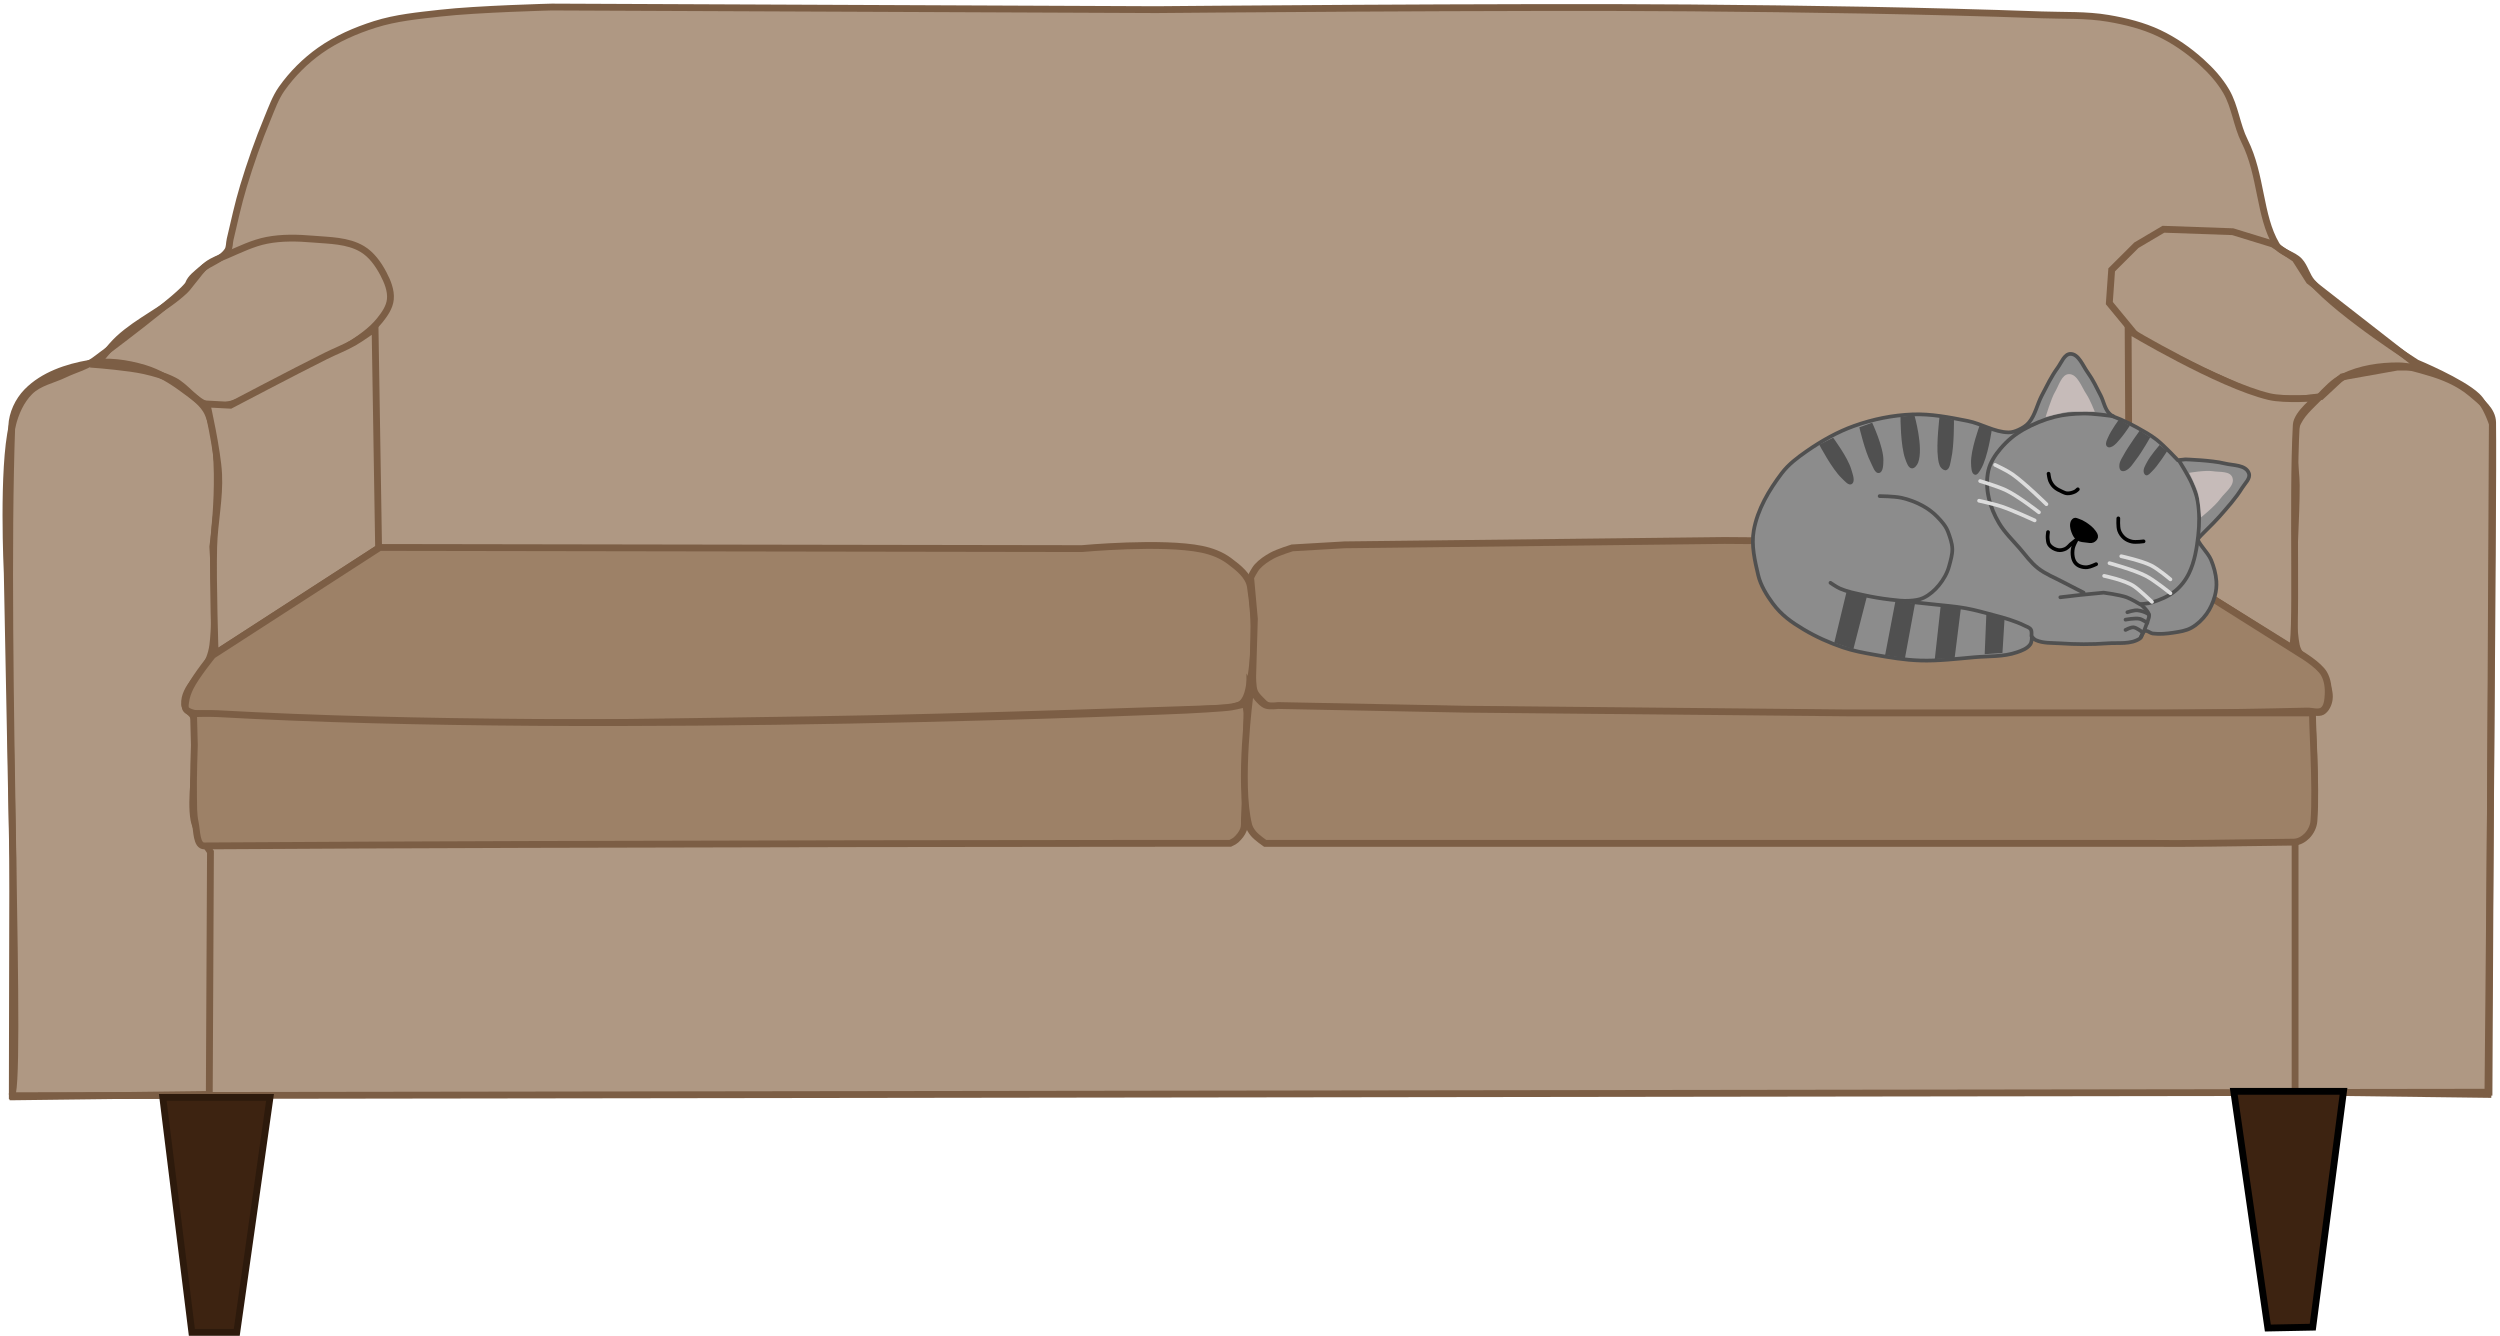 <svg width="623" height="333" viewBox="0 0 623 333" fill="none" xmlns="http://www.w3.org/2000/svg">
    <path d="M3.062 273.044L620.259 272.176L621.088 105.628C621.088 105.628 619.639 100.994 617.262 98.73C613.438 95.09 602.234 90.448 602.234 90.448C602.234 90.448 583.475 78.588 576.129 70.28C574.801 68.779 574.377 66.549 573.021 65.076C571.4 63.314 568.442 63.04 567.22 60.955C562.982 53.722 563.611 43.666 559.347 35.149C557.389 31.237 556.979 26.563 554.789 22.788C553.164 19.986 550.946 17.554 548.574 15.415C545.395 12.549 541.833 10.061 538.007 8.258C534.02 6.379 529.686 5.305 525.369 4.572C519.909 3.644 514.323 3.904 508.795 3.704C479.594 2.651 450.373 2.211 421.156 1.969C376.821 1.603 288.145 2.403 288.145 2.403L137.523 1.753C137.523 1.753 118.974 2.228 109.761 3.271C104.264 3.892 98.684 4.408 93.394 6.09C88.603 7.613 83.866 9.658 79.719 12.595C76.079 15.174 72.799 18.435 70.189 22.137C68.631 24.349 67.713 26.99 66.667 29.511C64.377 35.028 62.391 40.69 60.659 46.425C59.346 50.772 58.386 55.228 57.344 59.654C57.123 60.59 57.241 61.676 56.722 62.473C55.213 64.794 52.126 65.414 50.092 67.244C48.944 68.277 47.542 69.24 46.985 70.714C46.101 73.054 24.586 89.075 23.573 89.797C21.325 91.401 18.586 92.077 16.114 93.267C13.196 94.673 9.74 95.286 7.413 97.604C5.197 99.812 3.8 102.955 3.062 106.062C0.529 116.725 1.804 142.858 1.804 142.858L3.183 213.867L3.062 273.044Z" fill="#AF9883" stroke="#7C5E45" stroke-width="1.701" stroke-linecap="round"/>
    <path d="M22.268 90.558C26.814 89.779 31.612 90.451 36.039 91.784C39.523 92.834 42.754 94.798 45.708 96.998C48.016 98.717 50.697 100.429 51.861 103.132C56.198 113.204 53.033 136.254 53.033 136.254C53.033 136.254 54.07 152.683 53.033 160.789C52.885 161.944 52.579 163.085 52.154 164.162C50.569 168.183 45.767 171.167 46.001 175.51C46.076 176.898 47.897 177.574 48.345 178.883C49.466 182.161 48.931 189.31 48.931 189.31C48.931 189.31 47.396 199.424 48.345 204.338C48.709 206.221 49.787 207.879 50.689 209.552C51.208 210.515 52.447 212.312 52.447 212.312L52.154 272.729L2.637 273.342C5.784 274.505 0.845 164.079 2.93 106.199C3.044 103.045 4.58 99.815 6.739 97.612C10.779 93.488 16.699 91.512 22.268 90.558Z" stroke="#7C5E45" stroke-width="1.701" stroke-linecap="round"/>
    <path d="M56.549 63.569C59.807 62.17 63.048 60.558 66.511 59.889C70.258 59.166 74.14 59.259 77.938 59.583C82.1 59.937 86.606 59.89 90.244 62.036C92.534 63.386 94.245 65.763 95.518 68.17C96.551 70.123 97.498 72.389 97.276 74.61C97.081 76.566 95.847 78.318 94.639 79.824C92.491 82.502 89.566 84.42 86.728 86.264C81.199 89.858 75.033 92.248 69.148 95.158C65.355 97.034 61.795 99.63 57.721 100.678C55.822 101.168 53.742 101.544 51.861 100.985C48.551 100 46.452 96.439 43.364 94.851C41.063 93.668 38.543 92.971 36.039 92.398C32.098 91.495 24.026 90.864 24.026 90.864C24.026 90.864 27.517 86.337 29.593 84.424C34.596 79.814 41.035 77.116 46.001 72.463C46.775 71.738 47.358 70.818 48.052 70.01C49.207 68.664 50.175 67.092 51.568 66.023C53.048 64.887 54.852 64.299 56.549 63.569Z" stroke="#7C5E45" stroke-width="1.701" stroke-linecap="round"/>
    <path d="M93.467 81.817L94.346 136.561L53.619 162.936C53.619 162.936 53.014 145.15 53.254 136.262C53.418 130.211 54.777 124.194 54.483 118.149C54.195 112.245 51.568 100.678 51.568 100.678L57.428 100.985C57.428 100.985 73.194 92.686 81.161 88.717C83.489 87.558 85.929 86.636 88.193 85.344C90.025 84.299 93.467 81.817 93.467 81.817Z" fill="#AF9883" stroke="#7C5E45" stroke-width="1.701" stroke-linecap="round"/>
    <path d="M571.937 272.116V209.858C571.937 209.858 573.632 209.244 574.281 208.632C575.226 207.739 576.166 206.58 576.332 205.258C577.457 196.312 575.966 177.35 576.039 177.35C576.039 177.35 577.911 177.803 578.676 177.35C579.667 176.762 580.266 175.462 580.434 174.283C580.671 172.615 580.043 170.851 579.262 169.376C577.42 165.898 573.026 164.677 572.23 160.789C571.524 157.342 571.497 151.333 571.497 146.528C571.497 138.043 572.23 129.405 572.23 120.92C572.23 116.013 570.643 110.816 572.23 106.199C573.216 103.329 575.726 101.291 577.797 99.145C579.672 97.202 581.557 95.095 583.95 93.931C588.189 91.87 593.047 91.151 597.721 91.171C600.211 91.182 602.642 92.026 605.046 92.705C608.833 93.774 612.757 95.422 615.814 97.995C618.307 100.094 621.11 102.217 621.161 105.279C621.434 121.698 619.989 272.729 619.989 272.729L571.937 272.116Z" stroke="#7C5E45" stroke-width="1.701" stroke-linecap="round"/>
    <path d="M602.995 91.478L575.453 70.01L571.937 64.49L566.37 60.809L556.408 57.742L539.121 57.129L532.382 61.116L526.229 67.25L525.643 75.53L532.968 84.424L548.204 92.091L559.045 96.998L565.491 99.452H573.402L578.383 98.838L583.657 93.931L597.428 91.478H602.995Z" stroke="#7C5E45" stroke-width="1.701" stroke-linecap="round"/>
    <path d="M530.331 82.277L530.623 136.254L571.057 161.402C572.616 161.946 571.166 125.02 572.229 105.892C572.391 102.991 577.503 99.145 577.503 99.145C577.503 99.145 569.396 99.768 565.49 98.838C552.959 95.855 530.331 82.277 530.331 82.277Z" fill="#AF9883" stroke="#7C5E45" stroke-width="1.701" stroke-linecap="round"/>
    <path d="M48.638 177.81C48.638 177.81 62.103 179.087 68.855 179.343C113.655 181.04 158.517 179.975 203.342 179.343C237.779 178.858 306.625 176.43 306.625 176.43C306.625 176.43 308.792 175.956 309.569 175.208C310.452 174.357 310.909 173.057 311.166 171.829C312.878 163.657 312.965 155.045 311.606 146.221C311.176 143.43 308.525 141.431 306.332 139.781C304.321 138.269 301.875 137.368 299.446 136.867C289.672 134.852 269.56 136.714 269.56 136.714L94.636 136.422L52.993 163.313C52.993 163.313 48.849 168.394 47.399 171.337C46.848 172.454 46.417 173.668 46.259 174.915C46.182 175.525 46.028 176.252 46.363 176.758C46.836 177.471 48.638 177.81 48.638 177.81Z" fill="#9D8167" stroke="#7C5E45" stroke-width="1.701" stroke-linecap="round"/>
    <path d="M54.236 177.842C52.236 177.73 48.228 177.842 48.228 177.842L48.435 185.649C48.435 185.649 48.127 194.18 48.228 198.444C48.279 200.617 48.175 202.832 48.642 204.95C49.095 207.003 48.908 210.818 50.921 210.805C147.39 210.177 306.584 210.154 306.584 210.154C306.584 210.154 307.617 209.673 308.035 209.287C308.811 208.569 309.531 207.698 309.899 206.685C310.195 205.871 310.062 204.952 310.106 204.082C310.56 195.273 310.728 177.625 310.728 177.625L310.469 175.403C310.469 175.403 308.135 175.932 306.947 176.162C305.197 176.5 295.604 176.975 295.604 176.975C295.604 176.975 152.096 183.336 54.236 177.842Z" fill="#9D8167" stroke="#7C5E45" stroke-width="1.701" stroke-linecap="round"/>
    <path d="M318.083 176.107C318.083 176.107 489.308 179.306 574.886 177.192C576.234 177.16 577.849 177.824 578.926 176.975C579.946 176.17 580.087 174.514 580.169 173.18C580.28 171.376 580.032 169.41 579.133 167.867C577.842 165.65 573.332 162.987 573.332 162.987L529.927 135.663L486.523 135.121L429.755 134.687L335.072 135.772L322.02 136.531C322.02 136.531 318.537 137.601 316.944 138.482C315.631 139.209 314.341 140.066 313.318 141.193C312.612 141.971 311.66 143.904 311.66 143.904L312.593 154.205L312.178 168.301C312.178 168.301 312.106 171.067 312.593 172.312C312.909 173.122 313.553 173.756 314.147 174.373C314.705 174.953 315.28 175.585 316.011 175.891C316.656 176.16 318.083 176.107 318.083 176.107Z" fill="#9D8167" stroke="#7C5E45" stroke-width="1.701" stroke-linecap="round"/>
    <path d="M311.459 173.363C311.459 173.363 308.582 195.177 311.167 205.565C311.365 206.362 311.827 207.085 312.339 207.712C313.152 208.706 315.269 210.165 315.269 210.165H523.006C549.881 210.095 531.687 210.422 571.644 209.858C572.824 209.842 574.017 209.182 574.867 208.325C575.811 207.373 576.512 206.011 576.625 204.645C577.327 196.179 576.012 177.735 576.332 177.656H460.597L365.372 176.736L318.491 175.816C318.491 175.816 316.431 176.094 315.488 175.74C314.67 175.432 314.033 174.716 313.437 174.053C312.643 173.17 311.459 171.063 311.459 171.063L311.459 173.363Z" fill="#9D8167" stroke="#7C5E45" stroke-width="1.701" stroke-linecap="round"/>
    <path d="M556.654 271.959L565.148 330.945L576.336 330.728L584.002 271.959H556.654Z" fill="#3D2311" stroke="black" stroke-width="1.701" stroke-linecap="round"/>
    <path d="M40.562 273.477L47.813 332.029H59.001L67.289 273.477H40.562Z" fill="#3D2311" stroke="#2D1A0C" stroke-width="1.701" stroke-linecap="round"/>
    <path d="M500.518 107.752C497.015 107.701 493.791 105.583 490.346 104.899C485.81 104 481.202 103.093 476.594 103.269C471.683 103.457 466.756 104.457 462.089 106.122C457.902 107.615 453.929 109.859 450.221 112.438C447.969 114.004 445.7 115.698 444.005 117.939C440.857 122.101 437.968 126.92 437.035 132.201C436.383 135.892 437.307 139.766 438.165 143.407C438.735 145.827 440.298 148.388 441.744 150.335C443.948 153.302 446.387 155.017 449.468 156.855C452.572 158.707 455.882 160.183 459.263 161.337C461.835 162.215 464.514 162.696 467.175 163.171C470.918 163.839 474.686 164.473 478.478 164.597C483.004 164.746 487.528 164.179 492.041 163.782C495.566 163.472 499.219 163.715 502.59 162.56C503.823 162.137 505.207 161.643 505.981 160.522C506.327 160.02 506.358 158.688 506.358 158.688C506.358 158.688 506.929 159.334 507.299 159.503C509.165 160.355 511.306 160.182 513.327 160.318C517.276 160.584 521.249 160.615 525.195 160.318C527.915 160.114 530.987 160.664 533.295 159.096C533.871 158.705 533.79 157.52 534.426 157.262C535.096 156.991 535.787 157.785 536.498 157.873C538.183 158.083 539.904 157.928 541.584 157.67C543.122 157.434 544.724 157.215 546.105 156.447C547.571 155.632 548.856 154.386 549.873 152.984C550.826 151.669 551.507 150.103 551.945 148.501C552.267 147.322 552.408 146.06 552.322 144.834C552.193 143.01 551.694 141.205 551.003 139.536C550.206 137.611 547.331 134.963 547.801 134.239C548.311 133.452 551.399 130.66 553.075 128.738C555.061 126.46 557.125 124.215 558.726 121.607C559.425 120.468 560.884 119.211 560.422 117.939C559.637 115.779 556.485 116.017 554.394 115.494C551.198 114.695 544.598 114.476 544.598 114.476L542.714 114.679C542.714 114.679 539.35 111.079 537.44 109.586C535.912 108.391 534.218 107.462 532.542 106.529C531.193 105.779 529.81 105.092 528.398 104.492C527.289 104.021 526.42 103.869 525.572 102.964C524.484 101.802 524.239 100.015 523.5 98.583C522.497 96.641 521.568 94.628 520.297 92.878C519.036 91.141 518.007 88.192 515.965 88.192C514.455 88.192 513.699 90.376 512.762 91.656C511.205 93.784 510.041 96.221 508.806 98.583C507.659 100.778 507.172 103.441 505.604 105.307C504.901 106.144 503.93 106.701 502.967 107.141C502.195 107.493 501.356 107.764 500.518 107.752Z" fill="#8C8C8C" stroke="#505050" stroke-width="0.928" stroke-linecap="round"/>
    <path d="M543.136 114.985C543.136 114.985 545.355 118.532 546.199 120.46C546.825 121.887 547.404 123.371 547.664 124.926C548.131 127.714 548.11 130.612 547.798 133.426C547.442 136.629 546.903 139.924 545.533 142.79C544.709 144.517 543.5 146.081 542.07 147.257C540.361 148.661 538.271 149.494 536.209 150.138C535.262 150.434 533.279 150.57 533.279 150.57C533.279 150.57 531.119 149.255 529.949 148.841C528.103 148.189 524.221 147.689 524.221 147.689C524.221 147.689 520.312 148.055 518.36 148.265C516.716 148.442 513.431 148.841 513.431 148.841" stroke="#505050" stroke-width="0.928" stroke-linecap="round"/>
    <path d="M519.216 147.675C519.216 147.675 515.885 146.001 514.241 145.125C512.091 143.978 509.759 143.09 507.846 141.582C506.083 140.194 504.768 138.317 503.298 136.623C501.536 134.592 499.559 132.695 498.181 130.388C497.029 128.459 496.124 126.343 495.623 124.153C495.096 121.847 494.998 119.582 495.498 117.269C495.927 115.286 497.222 113.328 498.542 111.784C500.232 109.807 502.025 108.288 504.293 107.008C506.696 105.651 509.292 104.577 511.967 103.891C514.323 103.286 516.783 103.08 519.216 103.041C521.45 103.005 525.895 103.607 525.895 103.607L526.606 103.749" stroke="#505050" stroke-width="0.951" stroke-linecap="round"/>
    <path d="M509.768 103.928C509.768 103.928 511.16 99.264 512.099 97.697C513.076 96.066 513.767 93.287 515.563 93.23C517.698 93.163 518.7 96.406 519.958 98.273C520.825 99.558 522.023 102.595 522.023 102.595C522.023 102.595 518.217 102.543 516.129 102.595C514.123 102.645 509.768 103.928 509.768 103.928Z" fill="#C6BBB9"/>
    <path d="M545.533 117.83C545.533 117.83 549.551 117.115 551.527 117.434C553.18 117.701 555.735 117.326 556.323 119.019C557.002 120.978 554.438 122.691 553.259 124.35C552.034 126.074 548.497 128.924 548.497 128.924C548.497 128.924 548.308 124.745 547.665 122.693C547.084 120.841 545.533 117.83 545.533 117.83Z" fill="#C6BBB9"/>
    <path d="M533.412 150.57C533.412 150.57 535.23 152.058 535.543 153.164C535.74 153.859 534.75 155.894 534.544 156.585C534.313 157.363 533.478 158.746 533.478 158.746" stroke="#505050" stroke-width="0.928" stroke-linecap="round"/>
    <path d="M468.409 123.629C468.409 123.629 472.083 123.66 473.87 124.061C475.713 124.475 477.525 125.148 479.198 126.078C480.502 126.803 481.736 127.719 482.795 128.816C483.846 129.906 484.922 131.097 485.459 132.561C485.952 133.907 486.474 135.335 486.518 136.782C486.56 138.174 486.08 139.722 485.725 141.062C485.261 142.82 484.312 144.444 483.195 145.816C482.126 147.128 480.808 148.274 479.332 148.986C478.258 149.503 477.041 149.62 475.868 149.706C474.271 149.822 472.665 149.6 471.073 149.418C468.794 149.157 466.525 148.765 464.28 148.265C462.349 147.835 460.383 147.469 458.552 146.68C457.703 146.315 456.154 145.24 456.154 145.24" stroke="#505050" stroke-width="0.928" stroke-linecap="round"/>
    <path d="M474.803 149.85C474.803 149.85 479.244 150.317 481.463 150.57C484.262 150.89 487.079 151.074 489.855 151.579C492.234 152.012 494.572 152.683 496.914 153.308C498.253 153.665 499.597 154.009 500.91 154.46C502.129 154.879 503.351 155.31 504.507 155.901C505.065 156.186 505.774 156.347 506.105 156.909C506.369 157.357 506.239 158.494 506.239 158.494" stroke="#505050" stroke-width="0.928" stroke-linecap="round"/>
    <path d="M527.884 129.176C527.884 129.176 527.757 131.254 528.084 132.201C528.336 132.932 528.816 133.591 529.382 134.074C529.933 134.543 530.626 134.83 531.314 134.975C532.251 135.172 534.178 134.903 534.178 134.903" stroke="black" stroke-width="0.928" stroke-linecap="round"/>
    <path d="M510.501 118.046C510.501 118.046 510.643 119.236 510.867 119.775C511.102 120.34 511.44 120.874 511.866 121.288C512.454 121.859 513.203 122.215 513.931 122.549C514.325 122.73 514.735 122.928 515.163 122.945C515.833 122.971 516.518 122.779 517.128 122.477C517.38 122.351 517.794 121.936 517.794 121.936" stroke="black" stroke-width="0.928" stroke-linecap="round"/>
    <path d="M516.961 129.536C516.646 129.678 516.431 130.074 516.362 130.436C516.194 131.315 516.52 132.265 516.895 133.066C517.115 133.536 517.44 133.987 517.86 134.254C518.497 134.659 519.291 134.674 520.025 134.759C520.522 134.816 521.064 134.97 521.523 134.759C521.892 134.589 522.287 134.249 522.356 133.822C522.432 133.356 522.088 132.902 521.823 132.525C521.24 131.697 520.411 131.091 519.592 130.544C519.034 130.172 518.423 129.882 517.794 129.68C517.524 129.594 517.221 129.419 516.961 129.536Z" fill="black" stroke="black" stroke-width="0.928" stroke-linecap="round"/>
    <path d="M522.356 140.593C522.356 140.593 520.924 141.28 520.158 141.35C519.522 141.408 518.855 141.314 518.26 141.062C517.844 140.885 517.448 140.604 517.161 140.233C516.855 139.838 516.66 139.333 516.562 138.829C516.415 138.077 516.431 137.271 516.595 136.523C516.76 135.771 517.527 134.434 517.527 134.434L515.996 135.659C515.996 135.659 515.247 136.508 514.763 136.74C514.168 137.025 513.473 137.191 512.832 137.064C512.015 136.901 511.173 136.444 510.667 135.731C510.346 135.278 510.316 134.643 510.268 134.074C510.226 133.583 510.368 132.598 510.368 132.598" stroke="black" stroke-width="0.928" stroke-linecap="round"/>
    <path d="M453.357 110.807L456.82 109.078C456.82 109.078 460.509 114.032 461.349 117.002C461.674 118.151 462.422 119.962 461.482 120.604C460.676 121.154 459.672 119.838 458.951 119.163C456.549 116.91 453.357 110.807 453.357 110.807Z" fill="#505050"/>
    <path d="M463.347 106.485C463.347 106.485 464.746 112.477 466.144 115.129C466.691 116.165 467.19 118.075 468.276 117.866C469.299 117.67 469.322 115.821 469.341 114.697C469.396 111.417 466.544 105.332 466.544 105.332L463.347 106.485Z" fill="#505050"/>
    <path d="M473.604 103.891C473.604 103.891 473.581 111.132 474.803 114.409C475.135 115.299 475.519 116.602 476.401 116.714C477.09 116.801 477.732 115.965 477.999 115.273C479.407 111.626 477.067 103.459 477.067 103.459L473.604 103.891Z" fill="#505050"/>
    <path d="M483.328 103.892C483.328 103.892 482.495 110.644 482.928 113.976C483.045 114.879 483.149 115.907 483.727 116.57C484.055 116.946 484.616 117.34 485.059 117.146C485.962 116.752 486.018 115.285 486.258 114.265C486.992 111.137 486.924 104.612 486.924 104.612L483.328 103.892Z" fill="#505050"/>
    <path d="M493.318 106.053C493.318 106.053 491.045 112.206 491.187 115.417C491.231 116.434 491.213 118.023 492.119 118.299C492.726 118.483 493.234 117.57 493.584 117.002C495.385 114.082 496.381 106.917 496.381 106.917L493.318 106.053Z" fill="#505050"/>
    <path d="M460.205 147.279L457.097 160.166L461.853 161.796L465.291 148.399L460.205 147.279Z" fill="#505050"/>
    <path d="M472.356 149.724L469.765 163.273L474.71 164.037L477.206 150.488L472.356 149.724Z" fill="#505050"/>
    <path d="M483.611 151.048L482.151 164.24L487.096 163.986L488.65 151.557L483.611 151.048Z" fill="#505050"/>
    <path d="M495.008 152.78L494.584 163.018L499.011 162.712L499.529 154.257L495.008 152.78Z" fill="#505050"/>
    <path d="M538.174 110.879C538.174 110.879 535.831 113.592 535.01 115.201C534.623 115.959 534.073 116.797 534.211 117.65C534.265 117.986 534.499 118.385 534.81 118.443C535.36 118.545 535.822 117.903 536.242 117.506C537.759 116.075 540.039 112.428 540.039 112.428L538.174 110.879Z" fill="#505050"/>
    <path d="M533.212 107.313C533.212 107.313 530.423 111.156 529.283 113.256C528.835 114.08 528.231 114.897 528.15 115.849C528.11 116.319 528.15 116.913 528.483 117.218C528.764 117.475 529.235 117.458 529.582 117.326C530.848 116.844 531.614 115.41 532.479 114.301C533.762 112.657 535.843 108.97 535.843 108.97L533.212 107.313Z" fill="#505050"/>
    <path d="M528.017 104.576C528.017 104.576 526.017 107.348 525.353 108.934C525.092 109.557 524.681 110.256 524.854 110.915C524.92 111.168 525.153 111.38 525.386 111.455C525.699 111.557 526.058 111.428 526.352 111.275C527.195 110.836 527.809 109.995 528.45 109.258C529.312 108.268 530.781 106.053 530.781 106.053L528.017 104.576Z" fill="#505050"/>
    <path d="M535.499 153.251C535.818 153.297 534.639 152.34 532.702 152.098C531.841 151.99 530.138 152.566 530.138 152.566" stroke="#505050" stroke-width="0.928" stroke-linecap="round"/>
    <path d="M535.11 155.217C535.11 155.217 533.88 154.359 533.179 154.208C532.034 153.962 529.682 154.424 529.682 154.424" stroke="#505050" stroke-width="0.928" stroke-linecap="round"/>
    <path d="M533.845 157.522C533.845 157.522 532.486 156.411 531.68 156.333C530.988 156.266 529.682 156.981 529.682 156.981" stroke="#505050" stroke-width="0.928" stroke-linecap="round"/>
    <path d="M509.968 125.646C509.968 125.646 504.52 120.302 501.443 118.155C500.108 117.223 497.181 115.849 497.181 115.849" stroke="#DCDCDC" stroke-width="0.928" stroke-linecap="round"/>
    <path d="M508.103 127.663C508.103 127.663 502.862 123.552 499.778 122.116C497.713 121.155 493.451 119.883 493.451 119.883" stroke="#DCDCDC" stroke-width="0.928" stroke-linecap="round"/>
    <path d="M507.038 129.68C507.038 129.68 501.598 127.171 498.779 126.222C496.949 125.607 493.185 124.782 493.185 124.782" stroke="#DCDCDC" stroke-width="0.928" stroke-linecap="round"/>
    <path d="M528.617 138.612C528.617 138.612 533.729 139.744 536.076 140.918C537.82 141.79 540.871 144.375 540.871 144.375" stroke="#DCDCDC" stroke-width="0.928" stroke-linecap="round"/>
    <path d="M525.686 140.341C525.686 140.341 531.88 142.032 534.744 143.511C536.944 144.647 540.871 147.833 540.871 147.833" stroke="#DCDCDC" stroke-width="0.928" stroke-linecap="round"/>
    <path d="M524.354 143.511C524.354 143.511 529.61 144.588 531.813 146.104C533.245 147.089 536.276 149.994 536.276 149.994" stroke="#DCDCDC" stroke-width="0.928" stroke-linecap="round"/>
</svg>

